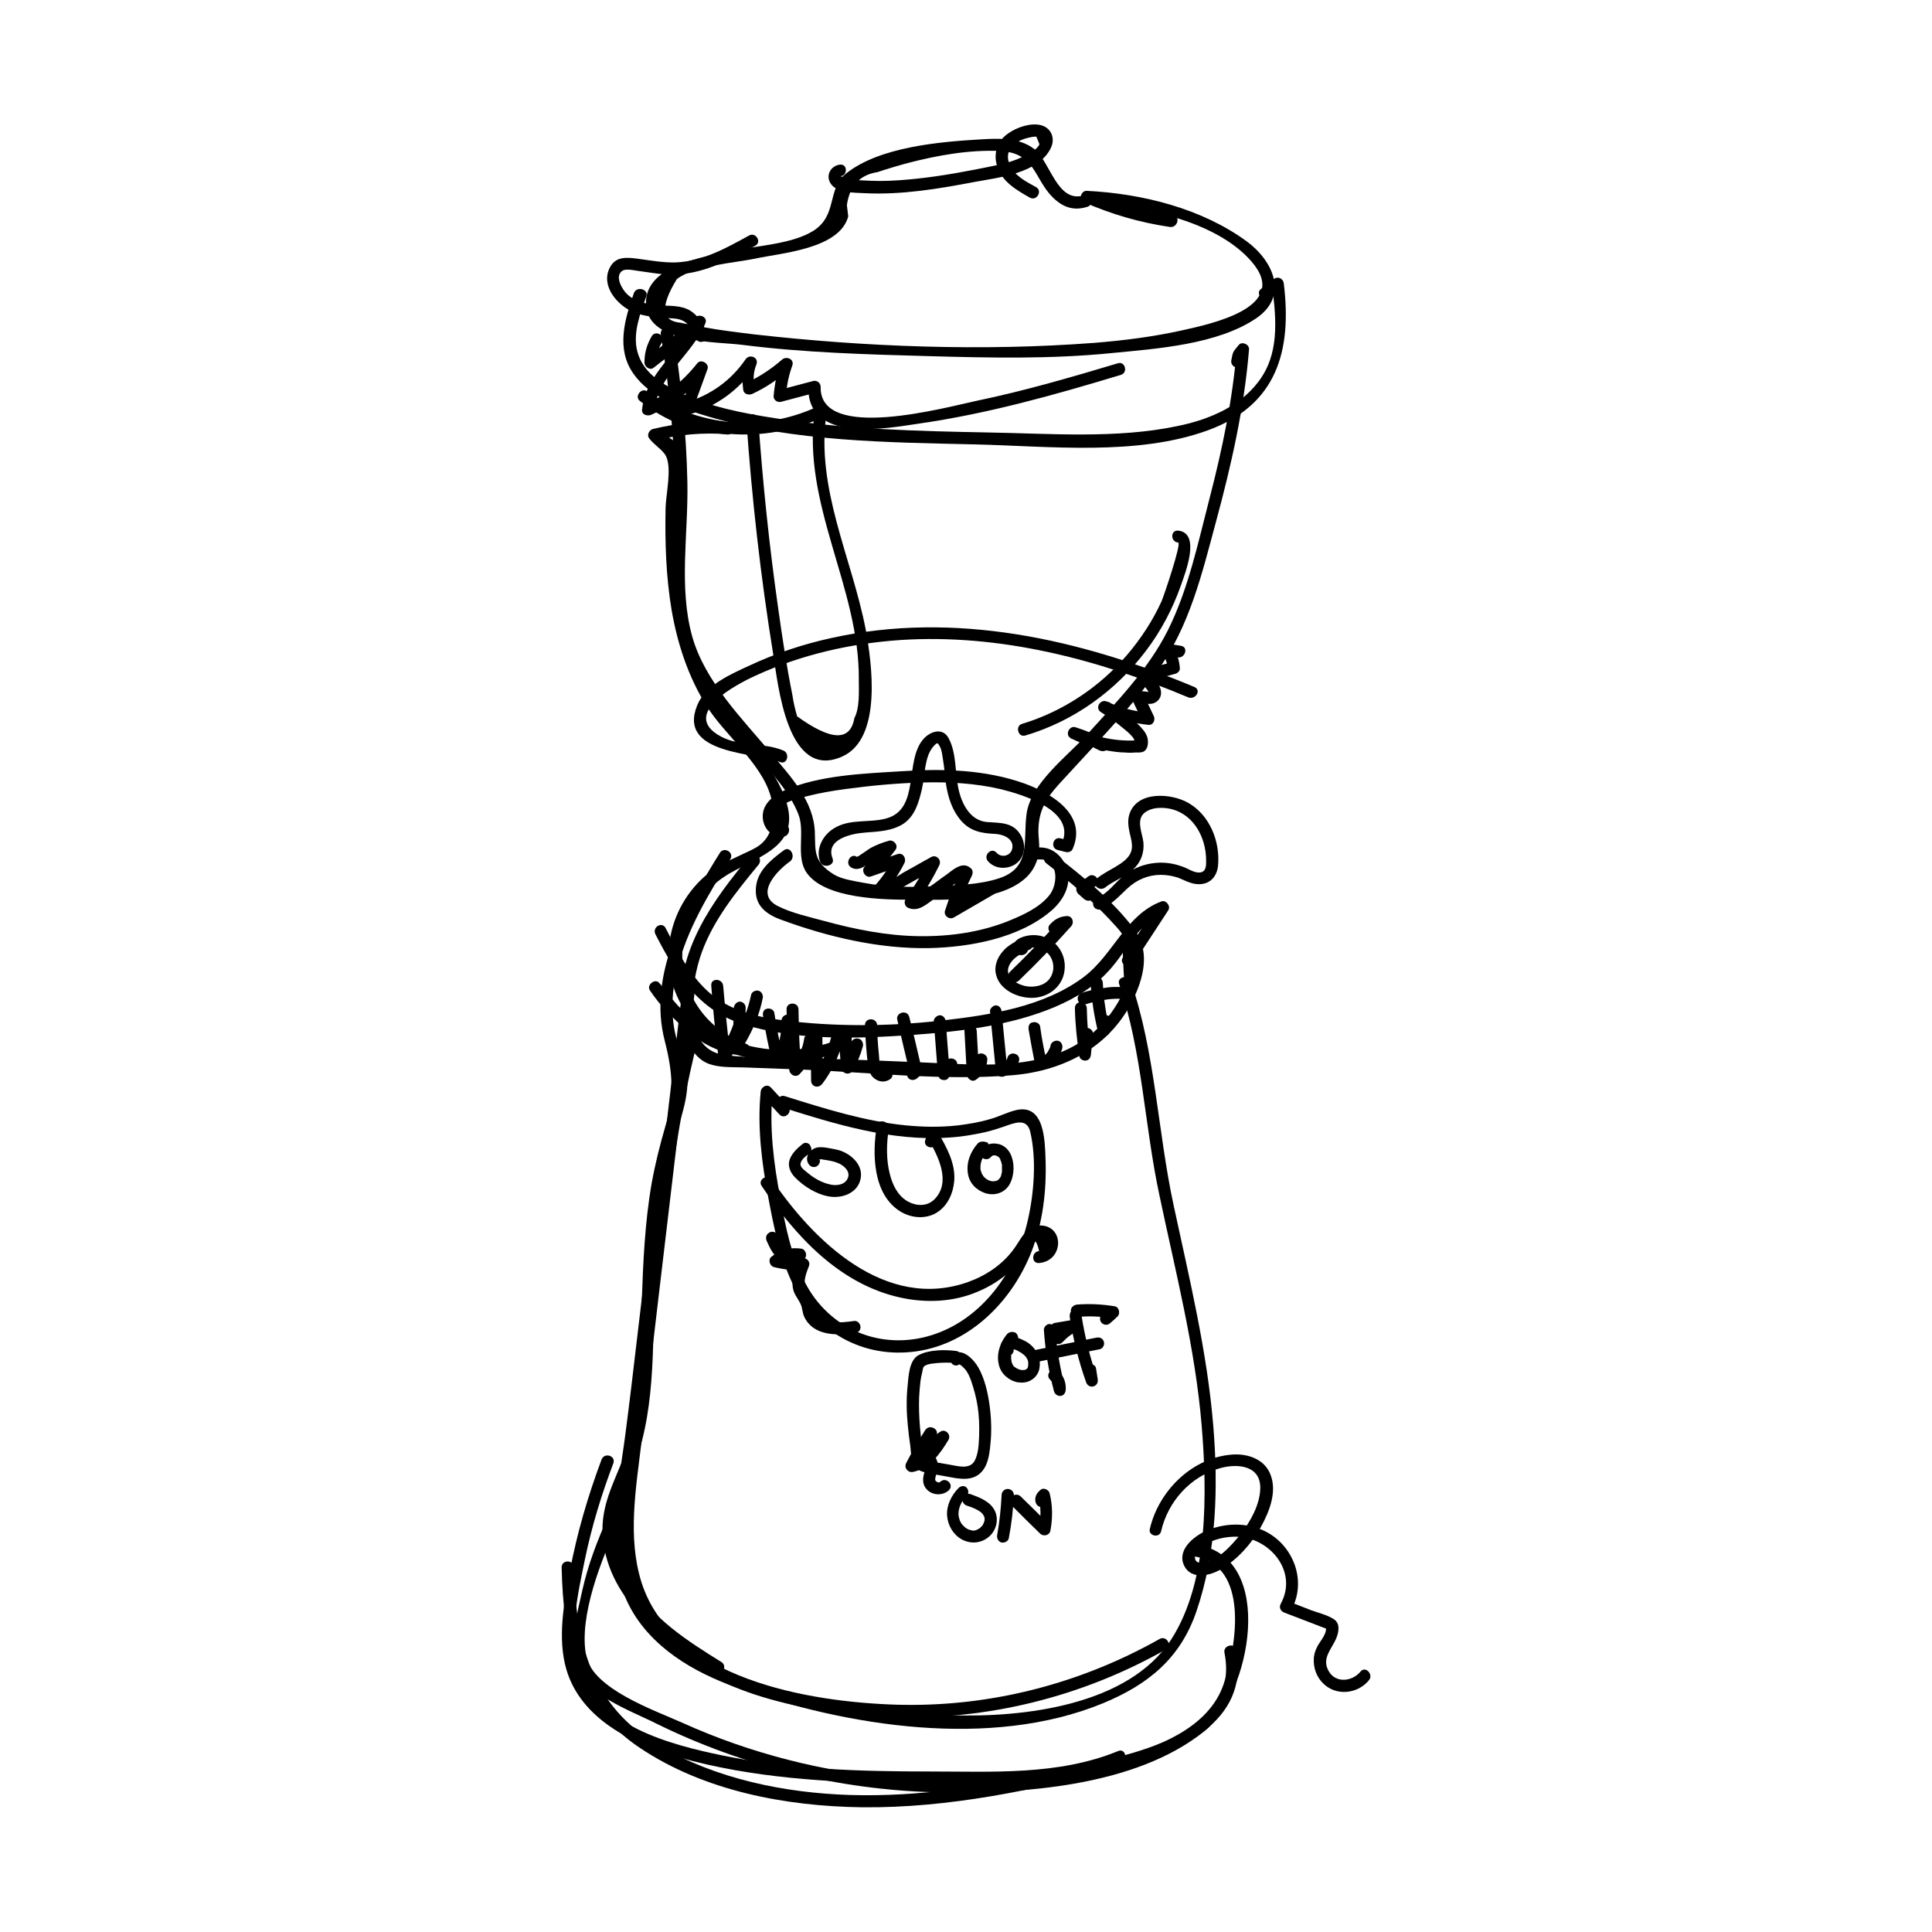<?xml version="1.0" encoding="utf-8"?>
<!-- Generator: Adobe Illustrator 26.2.1, SVG Export Plug-In . SVG Version: 6.00 Build 0)  -->
<svg version="1.1" id="Layer_1" xmlns="http://www.w3.org/2000/svg" xmlns:xlink="http://www.w3.org/1999/xlink" x="0px" y="0px"
	 viewBox="0 0 56.69 56.69" style="enable-background:new 0 0 56.69 56.69;" xml:space="preserve">
<g>
	<g>
		<g>
			<path d="M21.9,12.32c0.16,2.31,0.42,4.61,0.79,6.89c0.14,0.85,0.4,3.71,2.02,2.99c1.19-0.53,0.87-2.76,0.69-3.74
				c-0.41-2.11-1.47-4.13-1.15-6.33c0.02-0.16-0.11-0.27-0.26-0.2c-1.66,0.77-3.51,0.59-5.01-0.45c-0.16-0.11-0.37,0.15-0.21,0.28
				c0.77,0.61,1.6,0.93,2.58,0.99c0.23,0.01,0.23-0.34,0-0.35c-0.76-0.05-1.46,0.01-2.2,0.19c-0.1,0.03-0.17,0.17-0.11,0.26
				c0.14,0.2,0.4,0.34,0.5,0.53c0.18,0.36,0,1.12-0.01,1.52c-0.02,1.01,0.01,2.02,0.18,3.02c0.17,0.97,0.48,1.92,1,2.76
				c0.54,0.88,1.61,1.68,1.9,2.67c0.17,0.57,0.09,1.21-0.41,1.51c-0.17,0.1-0.35,0.17-0.53,0.26c-0.32,0.15-0.62,0.29-0.89,0.51
				c-0.61,0.49-1.02,1.21-1.13,1.98c-0.23,1.52,0.75,2.88,2.15,3.38c0.02-0.12,0.03-0.23,0.05-0.35c-1.12-0.08-1.85-0.96-2.5-1.79
				c-0.12-0.16-0.39,0.05-0.28,0.21c1.22,1.82,3.55,2.58,5.61,1.79c0.21-0.08,0.12-0.42-0.09-0.34c-1.9,0.74-4.07,0.07-5.21-1.63
				c-0.09,0.07-0.19,0.14-0.28,0.21c0.73,0.93,1.51,1.8,2.75,1.89c0.21,0.02,0.22-0.28,0.05-0.35c-2.27-0.8-2.56-3.83-0.46-5.02
				c0.94-0.53,2.07-0.83,1.61-2.15c-0.24-0.71-0.76-1.3-1.22-1.88c-0.67-0.85-1.22-1.68-1.53-2.73c-0.55-1.84-0.44-3.81-0.33-5.7
				c0-0.08-0.06-0.15-0.13-0.17c-0.16-0.11-0.32-0.22-0.48-0.32c-0.04,0.09-0.07,0.17-0.11,0.26c0.71-0.18,1.38-0.23,2.1-0.18
				c0-0.12,0-0.24,0-0.35c-0.88-0.05-1.64-0.34-2.33-0.89c-0.07,0.09-0.14,0.19-0.21,0.28c1.6,1.12,3.6,1.27,5.36,0.45
				c-0.09-0.07-0.17-0.13-0.26-0.2c-0.4,2.77,1.32,5.2,1.29,7.93c0,0.33,0.03,0.81-0.13,1.11c-0.12,0.69-0.68,0.67-1.68-0.05
				c-0.06-0.21-0.11-0.42-0.14-0.63c-0.17-0.85-0.3-1.71-0.42-2.57c-0.26-1.83-0.45-3.66-0.58-5.51
				C22.24,12.1,21.88,12.1,21.9,12.32L21.9,12.32z"/>
		</g>
	</g>
	<g>
		<g>
			<path d="M16.48,45.99c0.05,2.13,0.42,4.05,2.3,5.3c1.88,1.26,4.27,1.71,6.5,1.74c2.57,0.03,5.12-0.52,7.59-1.16
				c1.67-0.43,3.82-1.34,3.4-3.46c-0.04-0.22-0.39-0.13-0.34,0.09c0.51,2.57-3.21,3.07-4.95,3.46c-1.98,0.45-4,0.77-6.03,0.71
				c-1.93-0.06-3.92-0.47-5.6-1.44c-2.02-1.18-2.46-3.04-2.51-5.24C16.83,45.76,16.48,45.76,16.48,45.99L16.48,45.99z"/>
		</g>
	</g>
	<g>
		<g>
			<path d="M21.12,25.03c-1.01,1.63-2.13,3.55-1.61,5.53c0.23,0.9,0.28,1.6,0.01,2.5c-0.16,0.55-0.3,1.11-0.4,1.67
				c-0.2,1.15-0.25,2.33-0.29,3.49c-0.05,1.33,0.02,2.74-0.35,4.03c-0.26,0.9-0.83,1.71-0.8,2.68c0.06,1.97,1.79,3.22,3.31,4.15
				c0.19,0.12,0.37-0.19,0.18-0.31c-1-0.62-2.03-1.28-2.64-2.31c-0.77-1.31-0.38-2.23,0.1-3.51c0.65-1.78,0.5-3.75,0.59-5.61
				c0.06-1.13,0.15-2.27,0.41-3.37c0.19-0.82,0.62-1.63,0.53-2.49c-0.05-0.42-0.28-0.8-0.36-1.21c-0.12-0.61-0.08-1.23,0.07-1.82
				c0.28-1.17,0.93-2.23,1.56-3.24C21.55,25.01,21.24,24.83,21.12,25.03L21.12,25.03z"/>
		</g>
	</g>
	<g>
		<g>
			<path d="M17.65,42.83c-0.4,1.07-0.72,2.16-0.93,3.28c-0.17,0.92-0.37,1.96-0.1,2.88c0.43,1.46,1.96,2.19,3.32,2.58
				c2.12,0.6,4.36,0.73,6.55,0.76c2.11,0.02,4.42,0.21,6.41-0.61c0.21-0.09,0.12-0.43-0.09-0.34c-1.75,0.72-3.69,0.6-5.54,0.6
				c-2.03,0-4.08-0.06-6.07-0.47c-1.55-0.32-3.71-0.88-4.22-2.61c-0.29-0.99-0.02-2.15,0.18-3.13c0.2-0.97,0.49-1.92,0.84-2.84
				C18.07,42.71,17.73,42.61,17.65,42.83L17.65,42.83z"/>
		</g>
	</g>
	<g>
		<g>
			<path d="M20.04,28.89c-0.41,3.48-0.82,6.96-1.23,10.44c-0.19,1.65-0.48,3.32-0.55,4.98c-0.06,1.26,0.1,2.55,0.93,3.55
				c1.57,1.9,4.62,2.42,6.94,2.52c2.83,0.11,5.62-0.59,8.08-1.98c0.2-0.11,0.02-0.42-0.18-0.31c-2.36,1.33-5.02,2.01-7.73,1.93
				c-2.57-0.08-6.58-0.75-7.48-3.6c-0.41-1.31-0.16-2.75,0-4.08c0.17-1.47,0.35-2.95,0.52-4.42c0.36-3.01,0.71-6.02,1.07-9.04
				C20.42,28.67,20.06,28.67,20.04,28.89L20.04,28.89z"/>
		</g>
	</g>
	<g>
		<g>
			<path d="M34.07,44.93c0.2-0.87,0.86-1.61,1.73-1.85c0.5-0.14,1.19-0.09,1.18,0.59c-0.01,0.48-0.29,0.98-0.58,1.35
				c-0.25,0.31-0.72,0.85-1.16,0.84c-0.25-0.01-0.2-0.27-0.07-0.4c0.11-0.12,0.26-0.19,0.42-0.25c0.21-0.08,0.44-0.12,0.67-0.12
				c0.99,0.01,1.84,1.02,1.32,1.97c-0.06,0.11,0,0.22,0.11,0.26c0.44,0.17,0.89,0.34,1.33,0.51c-0.04-0.04-0.08-0.08-0.12-0.12
				c0.06,0.22-0.16,0.43-0.25,0.61c-0.06,0.12-0.1,0.24-0.1,0.37c-0.01,0.25,0.08,0.51,0.26,0.69c0.38,0.4,1.03,0.33,1.36-0.08
				c0.14-0.17-0.11-0.43-0.25-0.25c-0.24,0.29-0.72,0.35-0.93-0.01c-0.22-0.38,0.08-0.64,0.22-0.97c0.08-0.2,0.12-0.45-0.09-0.57
				c-0.19-0.12-0.46-0.18-0.67-0.26c-0.22-0.09-0.44-0.17-0.67-0.26c0.04,0.09,0.07,0.17,0.11,0.26c0.5-0.91,0-2.05-0.96-2.39
				c-0.5-0.18-1.06-0.14-1.54,0.07c-0.37,0.16-0.87,0.57-0.64,1.03c0.21,0.41,0.75,0.29,1.07,0.1c0.49-0.29,0.89-0.74,1.17-1.23
				c0.25-0.45,0.49-1.04,0.29-1.55c-0.17-0.45-0.66-0.62-1.11-0.59c-1.18,0.08-2.17,1.06-2.43,2.18
				C33.68,45.06,34.02,45.15,34.07,44.93L34.07,44.93z"/>
		</g>
	</g>
	<g>
		<g>
			<path d="M17.85,44.49c-0.32,0.7-0.59,1.41-0.76,2.16c-0.14,0.62-0.37,1.52-0.23,2.15c0.2,0.89,1.68,1.41,2.41,1.78
				c2.54,1.25,5.36,1.94,8.19,2.01c2.49,0.06,5.86-0.16,7.89-1.8c1.33-1.07,2.12-5.06-0.21-5.46c-0.22-0.04-0.32,0.3-0.09,0.34
				c1.62,0.27,1.24,2.63,0.85,3.76c-0.44,1.28-1.95,1.84-3.15,2.18c-2.07,0.58-4.26,0.74-6.4,0.57c-2.18-0.18-4.34-0.73-6.33-1.63
				c-0.8-0.36-2.63-0.99-2.82-1.96c-0.23-1.17,0.47-2.89,0.95-3.92C18.26,44.46,17.95,44.28,17.85,44.49L17.85,44.49z"/>
		</g>
	</g>
	<g>
		<g>
			<path d="M31.61,38.64c0.17-0.01,0.35-0.02,0.52-0.01c0.09,0,0.17,0.01,0.25,0.02c0.09,0.01,0.16,0.02,0.24,0.03
				c-0.03-0.1-0.05-0.2-0.08-0.3c-0.07,0.06-0.14,0.12-0.21,0.19c-0.07,0.06-0.07,0.19,0,0.25c0.07,0.07,0.18,0.07,0.25,0
				c0.07-0.06,0.14-0.12,0.21-0.19c0.09-0.08,0.05-0.28-0.08-0.3c-0.37-0.06-0.74-0.08-1.11-0.05c-0.09,0.01-0.18,0.08-0.18,0.18
				C31.43,38.55,31.51,38.64,31.61,38.64L31.61,38.64z"/>
		</g>
	</g>
	<g>
		<g>
			<path d="M31.39,38.65c0.1,0.65,0.26,1.29,0.48,1.91c0.08,0.22,0.38,0.13,0.34-0.09c-0.02-0.11-0.03-0.21-0.05-0.32
				c-0.01-0.09-0.13-0.15-0.22-0.12c-0.1,0.03-0.14,0.12-0.12,0.22c0.02,0.11,0.03,0.21,0.05,0.32c0.11-0.03,0.23-0.06,0.34-0.09
				c-0.22-0.62-0.38-1.26-0.48-1.91c-0.01-0.09-0.13-0.15-0.22-0.12C31.41,38.45,31.38,38.55,31.39,38.65L31.39,38.65z"/>
		</g>
	</g>
	<g>
		<g>
			<path d="M30.49,39.95c0.59-0.12,1.19-0.24,1.78-0.36c0.09-0.02,0.15-0.13,0.12-0.22c-0.03-0.1-0.12-0.14-0.22-0.12
				c-0.59,0.12-1.19,0.24-1.78,0.36c-0.09,0.02-0.15,0.13-0.12,0.22C30.3,39.93,30.39,39.97,30.49,39.95L30.49,39.95z"/>
		</g>
	</g>
	<g>
		<g>
			<path d="M31.05,39.15c0.18-0.03,0.36-0.06,0.53-0.09c-0.05-0.11-0.09-0.22-0.14-0.32c-0.19,0.1-0.37,0.24-0.52,0.4
				c-0.06,0.07-0.07,0.19,0,0.25c0.07,0.06,0.18,0.07,0.25,0c0.07-0.07,0.14-0.14,0.22-0.2c-0.01,0.01-0.02,0.02-0.04,0.03
				c0.08-0.06,0.17-0.12,0.26-0.17c0.08-0.04,0.11-0.14,0.07-0.22c-0.01-0.03-0.04-0.07-0.07-0.08c-0.04-0.02-0.09-0.03-0.14-0.02
				c-0.18,0.03-0.36,0.06-0.53,0.09c-0.04,0.01-0.09,0.05-0.11,0.08c-0.02,0.04-0.03,0.09-0.02,0.14c0.01,0.04,0.04,0.08,0.08,0.11
				C30.95,39.16,31,39.16,31.05,39.15L31.05,39.15z"/>
		</g>
	</g>
	<g>
		<g>
			<path d="M30.63,39.02c0.04,0.61,0.14,1.22,0.3,1.81c0.02,0.08,0.11,0.14,0.19,0.13c0.09-0.01,0.14-0.08,0.15-0.17
				c0.02-0.21-0.06-0.42-0.21-0.56c-0.16-0.16-0.41,0.09-0.25,0.25c0.09,0.09,0.12,0.19,0.1,0.31c0.12-0.02,0.23-0.03,0.35-0.05
				c-0.15-0.56-0.25-1.13-0.29-1.71c-0.01-0.1-0.08-0.18-0.18-0.18C30.72,38.85,30.63,38.93,30.63,39.02L30.63,39.02z"/>
		</g>
	</g>
	<g>
		<g>
			<path d="M29.53,39.17c-0.19,0.24-0.3,0.57-0.22,0.88c0.06,0.26,0.29,0.46,0.55,0.51c0.14,0.02,0.27,0.01,0.39-0.06
				c0.13-0.07,0.23-0.21,0.25-0.35c0.06-0.33-0.12-0.63-0.4-0.79c-0.15-0.08-0.36-0.17-0.53-0.12c-0.23,0.07-0.3,0.38-0.09,0.52
				c0.08,0.05,0.2,0.02,0.24-0.06c0.05-0.09,0.02-0.19-0.06-0.24c0.04,0.02,0.06,0.06,0.04,0.1c0.01-0.04-0.02,0.02,0,0
				c0.01-0.02-0.03,0.03,0,0c-0.01,0-0.04,0.02-0.02,0.02c0.03,0-0.04,0,0.01,0c0.01,0,0.02,0,0.03,0c-0.04,0,0.02,0.01,0.02,0.01
				c0.02,0.01,0.05,0.01,0.07,0.02c0.02,0.01,0.03,0.01,0.04,0.02c-0.03-0.01,0,0,0,0c0.05,0.03,0.1,0.05,0.15,0.09
				c-0.01,0-0.02-0.02,0,0c0.01,0.01,0.02,0.02,0.04,0.03c0.02,0.02,0.03,0.03,0.05,0.05c0.02,0.02-0.02-0.03,0.01,0.01
				c0.01,0.01,0.01,0.02,0.02,0.03c0.01,0.01,0.01,0.03,0.02,0.04c0.02,0.03-0.01-0.03,0.01,0.01c0.01,0.02,0.01,0.05,0.02,0.07
				c0.01,0.03,0,0,0,0c0,0.01,0,0.03,0,0.04c0,0.01,0,0.02,0,0.03c0,0,0,0.05,0,0.02c0-0.03,0,0.02,0,0.02
				c0,0.01-0.01,0.03-0.01,0.04c-0.01,0.04,0.02-0.03,0,0.01c0,0.01-0.01,0.02-0.01,0.02c-0.02,0.04,0.02-0.01,0,0
				c-0.01,0.01-0.01,0.02-0.02,0.02c0,0-0.02,0.02-0.02,0.02c0,0,0.03-0.02,0,0c-0.01,0-0.01,0.01-0.02,0.01
				c-0.01,0-0.01,0.01-0.02,0.01c0.02-0.01,0.03-0.01,0.02-0.01c-0.02,0-0.03,0.01-0.05,0.01c-0.04,0.01,0-0.01,0,0
				c0,0-0.02,0-0.02,0c-0.02,0-0.04,0-0.06,0c-0.04,0,0.03,0.01,0.01,0c-0.01,0-0.03-0.01-0.04-0.01c-0.02,0-0.03-0.01-0.05-0.02
				c-0.02,0,0.04,0.02,0,0c-0.01,0-0.02-0.01-0.03-0.01c-0.02-0.01-0.03-0.02-0.05-0.03c0,0-0.01,0-0.01-0.01
				c-0.02-0.01-0.01-0.01,0.01,0.01c-0.01,0-0.02-0.02-0.03-0.02c-0.01-0.01-0.04-0.03-0.04-0.04c0,0.01,0.02,0.03,0.01,0.01
				c-0.01-0.01-0.01-0.02-0.02-0.03c0-0.01-0.01-0.01-0.01-0.02c0,0-0.02-0.04-0.01-0.02c0.01,0.02-0.01-0.03-0.01-0.02
				c0-0.02-0.01-0.03-0.01-0.05c0-0.02-0.01-0.03-0.01-0.05c0.01,0.03,0,0,0-0.02c0-0.03,0-0.06,0-0.09c0-0.01,0-0.03,0-0.04
				c0,0.04,0-0.01,0-0.02c0.01-0.03,0.01-0.06,0.02-0.09c0-0.01,0.01-0.02,0.01-0.03c0-0.01,0.02-0.05,0.01-0.04
				c-0.01,0.02,0.01-0.03,0.01-0.02c0.01-0.01,0.01-0.03,0.02-0.04c0.03-0.06,0.07-0.11,0.11-0.16c0.06-0.07,0.01-0.2-0.06-0.24
				C29.68,39.06,29.59,39.09,29.53,39.17L29.53,39.17z"/>
		</g>
	</g>
	<g>
		<g>
			<path d="M29.68,44.17c0.28,0.28,0.56,0.56,0.84,0.83c0.09,0.09,0.27,0.06,0.3-0.08c0.07-0.36,0.07-0.74-0.02-1.1
				c-0.02-0.1-0.17-0.18-0.26-0.11c-0.1,0.08-0.18,0.19-0.16,0.33c0.01,0.09,0.07,0.18,0.18,0.18c0.09,0,0.19-0.08,0.18-0.18
				c0-0.01-0.01-0.04,0-0.02c0,0.02,0-0.01,0.01-0.02c0,0.01-0.01,0.02,0,0c-0.02,0.04,0.02-0.01-0.02,0.01
				c-0.09-0.04-0.17-0.07-0.26-0.11c0.01,0.04,0.02,0.08,0.03,0.12c0,0.02,0.01,0.04,0.01,0.07c0.01,0.04,0-0.01,0,0.03
				c0.01,0.08,0.02,0.16,0.02,0.24c0,0.08,0,0.16-0.01,0.24c0,0.02,0,0.04-0.01,0.06c0,0-0.01,0.06,0,0.03
				c-0.01,0.04-0.01,0.09-0.02,0.13c0.1-0.03,0.2-0.05,0.3-0.08c-0.28-0.28-0.56-0.56-0.84-0.83c-0.07-0.07-0.19-0.07-0.25,0
				C29.62,43.99,29.61,44.1,29.68,44.17L29.68,44.17z"/>
		</g>
	</g>
	<g>
		<g>
			<path d="M29.39,43.87c-0.02,0.39-0.06,0.79-0.13,1.17c-0.02,0.09,0.03,0.19,0.12,0.22c0.09,0.02,0.2-0.03,0.22-0.12
				c0.08-0.42,0.13-0.84,0.15-1.27c0-0.1-0.08-0.18-0.18-0.18C29.47,43.69,29.39,43.77,29.39,43.87L29.39,43.87z"/>
		</g>
	</g>
	<g>
		<g>
			<path d="M28.13,43.66c-0.21,0.21-0.36,0.51-0.34,0.81c0.02,0.29,0.18,0.56,0.43,0.7c0.26,0.14,0.57,0.12,0.8-0.08
				c0.21-0.18,0.29-0.49,0.18-0.74c-0.13-0.29-0.45-0.41-0.73-0.51c-0.09-0.03-0.19,0.03-0.22,0.12c-0.03,0.1,0.03,0.19,0.12,0.22
				c0.1,0.03,0.18,0.06,0.26,0.1c0.04,0.02,0.09,0.05,0.12,0.07c0.02,0.01,0,0,0,0c0.01,0.01,0.02,0.01,0.03,0.02
				c0.02,0.02,0.04,0.04,0.06,0.06c-0.02-0.02,0.02,0.03,0.02,0.04c0.01,0.01,0.01,0.02,0.02,0.03c0-0.01-0.01-0.02,0,0.01
				c0,0.01,0,0.02,0.01,0.02c0,0,0.01,0.04,0,0.02c0-0.02,0,0.01,0,0.02c0,0.01,0,0.03,0,0.04c0,0.03,0,0.01,0,0
				c0,0.01,0,0.02-0.01,0.03c0,0.01-0.02,0.07-0.01,0.04c-0.01,0.02-0.02,0.04-0.03,0.06c-0.01,0.01-0.01,0.02-0.02,0.03
				c-0.02,0.03,0,0-0.01,0.01c-0.02,0.02-0.03,0.03-0.05,0.05c0,0-0.03,0.03-0.01,0.01c0.02-0.01-0.01,0.01-0.02,0.01
				c-0.02,0.01-0.03,0.02-0.05,0.03c-0.03,0.02-0.01,0.01,0,0c-0.02,0.01-0.03,0.01-0.05,0.02c-0.01,0-0.02,0.01-0.03,0.01
				c0.01,0,0.03,0,0,0c-0.02,0-0.05,0-0.07,0c0,0-0.03,0-0.01,0c0.02,0-0.02,0-0.02-0.01c-0.03-0.01-0.05-0.01-0.08-0.02
				c0.02,0.01-0.03-0.02-0.04-0.02c-0.02-0.01-0.04-0.03-0.06-0.04c0.02,0.01-0.01-0.01-0.01-0.01c-0.01-0.01-0.02-0.02-0.03-0.03
				c-0.02-0.01-0.04-0.05-0.05-0.05c-0.02-0.02-0.05-0.08-0.07-0.12c-0.01-0.03,0.01,0.02,0-0.01c0-0.01-0.01-0.02-0.01-0.03
				c0-0.01-0.01-0.02-0.01-0.04c0,0-0.01-0.05-0.01-0.03c-0.03-0.22,0.07-0.44,0.23-0.6c0.07-0.07,0.07-0.18,0-0.25
				C28.31,43.59,28.2,43.59,28.13,43.66L28.13,43.66z"/>
		</g>
	</g>
	<g>
		<g>
			<path d="M27.15,41.96c-0.2,0.32-0.39,0.64-0.56,0.97c-0.07,0.14,0.05,0.29,0.2,0.26c0.49-0.1,0.8-0.54,1.04-0.94
				c0.09-0.15-0.09-0.34-0.24-0.24c-0.28,0.18-0.48,0.44-0.59,0.75c-0.04,0.12,0.06,0.22,0.17,0.22c-0.01,0-0.02,0-0.02-0.01
				c-0.02,0,0,0,0,0c0-0.02,0.01,0.02,0,0.01c0-0.01,0.01,0.02,0.01,0.02c0,0,0,0.03,0,0.06c0-0.02,0,0.01,0,0.02
				c-0.01,0.02-0.01,0.05-0.02,0.07c-0.05,0.16-0.09,0.33,0,0.48c0.14,0.24,0.49,0.29,0.7,0.1c0.17-0.16-0.08-0.41-0.25-0.25
				c-0.01,0.01-0.02,0.01-0.01,0.01c-0.01,0-0.02,0.01-0.03,0.01c0.02,0,0.02,0,0,0c-0.02,0-0.02,0-0.01,0c-0.01,0-0.02,0-0.03-0.01
				c-0.02-0.01-0.02-0.01-0.01,0c-0.01-0.01-0.02-0.01-0.03-0.02c0.03,0.02-0.03-0.04-0.01-0.01c-0.01-0.01-0.01-0.02-0.02-0.03
				c0.01,0.02,0.01,0.01,0-0.01c0-0.06,0.02-0.12,0.04-0.18c0.04-0.13,0.06-0.26,0.01-0.39c-0.05-0.14-0.16-0.23-0.31-0.24
				c0.06,0.07,0.11,0.15,0.17,0.22c0.08-0.22,0.23-0.41,0.43-0.54c-0.08-0.08-0.16-0.16-0.24-0.24c-0.2,0.32-0.44,0.7-0.83,0.78
				c0.07,0.09,0.13,0.17,0.2,0.26c0.17-0.33,0.35-0.66,0.56-0.97C27.58,41.95,27.28,41.77,27.15,41.96L27.15,41.96z"/>
		</g>
	</g>
	<g>
		<g>
			<path d="M28.05,39.64c-0.34-0.04-0.78-0.04-1.09,0.12c-0.29,0.15-0.3,0.63-0.33,0.92c-0.04,0.39-0.03,0.78,0.01,1.17
				c0.02,0.19,0.04,0.38,0.07,0.57c0.02,0.17,0.02,0.38,0.09,0.54c0.06,0.14,0.18,0.2,0.33,0.24c0.2,0.05,0.41,0.08,0.62,0.12
				c0.33,0.06,0.72,0.16,1-0.08c0.24-0.21,0.28-0.55,0.31-0.85c0.04-0.37,0.03-0.75-0.02-1.13c-0.05-0.38-0.14-0.79-0.33-1.13
				c-0.13-0.23-0.46-0.59-0.75-0.4c-0.19,0.13-0.01,0.43,0.18,0.31c0.04-0.02,0.17,0.13,0.19,0.15c0.07,0.09,0.12,0.2,0.16,0.31
				c0.09,0.26,0.16,0.52,0.2,0.79c0.04,0.28,0.05,0.56,0.04,0.85c-0.01,0.24-0.02,0.53-0.14,0.74c-0.15,0.24-0.48,0.14-0.71,0.1
				c-0.13-0.02-0.27-0.05-0.4-0.07c-0.07-0.01-0.14-0.03-0.22-0.04c-0.09-0.02-0.13-0.03-0.15-0.12c-0.1-0.57-0.16-1.17-0.14-1.75
				c0.01-0.16,0.02-0.32,0.04-0.48c0.01-0.08,0.03-0.17,0.05-0.25c0.01-0.05,0.02-0.14,0.05-0.17c0.08-0.09,0.35-0.1,0.46-0.11
				c0.16-0.01,0.33-0.01,0.49,0.01C28.27,40.02,28.27,39.66,28.05,39.64L28.05,39.64z"/>
		</g>
	</g>
	<g>
		<g>
			<path d="M20.22,30.1c-1.05,3.91-1.35,8.05-1.88,12.06c-0.21,1.6-0.66,3.43,0.12,4.95c0.63,1.22,1.89,1.96,3.14,2.4
				c3.26,1.15,7.47,1.82,10.76,0.47c1.33-0.55,2.28-1.32,2.75-2.71c0.59-1.73,0.64-3.64,0.49-5.44c-0.18-2.18-0.7-4.31-1.16-6.45
				c-0.47-2.17-0.54-4.5-1.26-6.59c-0.07-0.21-0.42-0.12-0.34,0.09c0.68,1.97,0.74,4.15,1.18,6.19c0.47,2.24,1.05,4.47,1.24,6.76
				c0.16,1.94,0.21,4.56-0.89,6.27c-1.26,1.95-4.35,2.3-6.45,2.23c-2.23-0.08-4.86-0.49-6.9-1.43c-0.82-0.38-1.6-0.93-2.09-1.7
				c-0.65-1.03-0.57-2.25-0.44-3.41c0.26-2.23,0.58-4.46,0.87-6.69c0.3-2.32,0.59-4.65,1.2-6.91C20.62,29.97,20.27,29.88,20.22,30.1
				L20.22,30.1z"/>
		</g>
	</g>
	<g>
		<g>
			<path d="M22.5,36.42c0.1,0.22,0.21,0.46,0.44,0.58c0.22,0.11,0.47,0.1,0.66-0.06c0.1-0.08,0.05-0.27-0.08-0.3
				c-0.33-0.05-0.63,0.03-0.89,0.24c-0.1,0.09-0.04,0.27,0.08,0.3c0.28,0.07,0.57,0.1,0.85,0.09c-0.06-0.07-0.11-0.15-0.17-0.22
				c-0.1,0.26-0.19,0.56-0.1,0.84c0.05,0.14,0.14,0.24,0.2,0.37c0.06,0.12,0.05,0.26,0.11,0.38c0.26,0.56,0.95,0.55,1.47,0.48
				c0.1-0.01,0.18-0.07,0.18-0.18c0-0.09-0.08-0.19-0.18-0.18c-0.37,0.05-1.02,0.14-1.17-0.33c-0.03-0.11-0.04-0.21-0.08-0.32
				c-0.05-0.1-0.12-0.18-0.17-0.28c-0.1-0.22,0.01-0.48,0.09-0.69c0.04-0.11-0.06-0.23-0.17-0.22c-0.26,0.01-0.51-0.02-0.76-0.08
				c0.03,0.1,0.05,0.2,0.08,0.3c0.15-0.12,0.35-0.18,0.54-0.15c-0.03-0.1-0.05-0.2-0.08-0.3c-0.09,0.08-0.24,0.01-0.31-0.06
				c-0.11-0.1-0.17-0.26-0.23-0.4c-0.04-0.09-0.17-0.11-0.24-0.06C22.47,36.23,22.46,36.33,22.5,36.42L22.5,36.42z"/>
		</g>
	</g>
	<g>
		<g>
			<path d="M22.35,34.8c0.98,1.46,2.27,2.87,4.05,3.27c0.76,0.17,1.57,0.14,2.29-0.17c0.34-0.14,0.66-0.34,0.94-0.59
				c0.14-0.13,0.27-0.27,0.39-0.42c0.05-0.07,0.1-0.15,0.15-0.22c0.02-0.03,0.04-0.06,0.06-0.1c0.1-0.24,0.19-0.19,0.26,0.14
				c-0.23,0.02-0.23,0.37,0,0.35c0.74-0.06,0.75-1.14-0.01-1.1c-0.39,0.02-0.54,0.44-0.74,0.7c-0.33,0.45-0.81,0.77-1.34,0.96
				c-2.41,0.85-4.52-1.19-5.75-3.01C22.53,34.43,22.22,34.61,22.35,34.8L22.35,34.8z"/>
		</g>
	</g>
	<g>
		<g>
			<path d="M28.69,33.55c-0.21,0.24-0.34,0.55-0.29,0.88c0.04,0.28,0.24,0.49,0.51,0.58c0.28,0.09,0.58-0.01,0.72-0.27
				c0.14-0.26,0.15-0.63,0.01-0.9c-0.08-0.15-0.22-0.26-0.39-0.28c-0.18-0.03-0.36,0.03-0.46,0.19c-0.05,0.08-0.02,0.2,0.06,0.24
				c0.09,0.05,0.19,0.02,0.24-0.06c-0.02,0.04,0,0,0.01,0c0.01-0.01,0.02-0.01-0.01,0c0.01,0,0.02-0.01,0.03-0.02
				c0.02-0.01-0.04,0.01,0,0c0.01,0,0.02,0,0.03-0.01c0.04-0.01-0.02-0.01,0,0c0.01,0,0.02,0,0.03,0c0.04,0-0.03-0.01,0.01,0
				c0.01,0,0.08,0.02,0.04,0.01c0.02,0.01,0.04,0.02,0.06,0.03c-0.01,0-0.03-0.02,0,0c0.01,0.01,0.02,0.02,0.03,0.03
				c0.02,0.02-0.02-0.03,0.01,0.01c0.01,0.01,0.02,0.03,0.02,0.04c0.01,0.01,0.01,0.02,0.01,0.03c-0.02-0.03,0,0.01,0.01,0.02
				c0.01,0.02,0.01,0.05,0.02,0.07c0,0.01,0.01,0.03,0.01,0.04c-0.01-0.03,0,0,0,0c0,0.03,0,0.07,0,0.1c0,0.02,0,0.05,0,0.07
				c0,0.01,0,0.03,0,0.04c0-0.03,0,0,0,0c-0.01,0.03-0.01,0.05-0.02,0.08c0,0.01-0.01,0.03-0.01,0.04c0,0.01-0.01,0.02-0.01,0.02
				c0.01-0.02,0.01-0.02,0,0c-0.01,0.02-0.02,0.04-0.04,0.06c-0.02,0.02,0.03-0.03-0.01,0.01c-0.01,0.01-0.02,0.02-0.02,0.02
				c-0.03,0.03,0.02-0.01,0,0c-0.01,0-0.02,0.01-0.03,0.02c-0.01,0-0.01,0.01-0.02,0.01c-0.03,0.02,0.03-0.01-0.01,0
				c-0.02,0-0.04,0.01-0.05,0.01c-0.04,0.01,0.04,0,0,0c-0.01,0-0.02,0-0.03,0c-0.02,0-0.04,0-0.06,0c0.05,0-0.01,0-0.03-0.01
				c-0.02-0.01-0.04-0.01-0.06-0.02c0.04,0.02-0.02-0.01-0.03-0.02c-0.02-0.01-0.04-0.02-0.06-0.04c0,0,0.03,0.02,0,0
				c-0.01-0.01-0.02-0.02-0.03-0.03c-0.02-0.02-0.03-0.03-0.04-0.05c0.03,0.03-0.01-0.02-0.02-0.03c0-0.01-0.01-0.02-0.01-0.02
				c-0.02-0.04,0.01,0.02,0,0c-0.01-0.03-0.02-0.06-0.03-0.09c0,0-0.01-0.05-0.01-0.02c0,0.02,0-0.04,0-0.04c0-0.03,0-0.05,0-0.08
				c0,0,0.01-0.05,0-0.03c0,0.02,0.01-0.04,0.01-0.04c0.01-0.03,0.01-0.05,0.02-0.08c0.01-0.02,0.01-0.03,0.02-0.05
				c0.01-0.03-0.01,0.02,0.01-0.02c0.01-0.03,0.03-0.05,0.04-0.08c0.02-0.03,0.04-0.06,0.06-0.09c0.02-0.03,0.01-0.01,0,0
				c0.01-0.02,0.03-0.03,0.04-0.05c0.06-0.07,0.07-0.18,0-0.25C28.87,33.49,28.76,33.48,28.69,33.55L28.69,33.55z"/>
		</g>
	</g>
	<g>
		<g>
			<path d="M23.56,33.56c-0.15,0.12-0.3,0.25-0.38,0.44c-0.08,0.2,0,0.39,0.14,0.54c0.26,0.27,0.64,0.51,1.02,0.57
				c0.37,0.06,0.82-0.1,0.91-0.51c0.09-0.4-0.25-0.72-0.6-0.84c-0.1-0.03-0.21-0.05-0.32-0.07c-0.11-0.02-0.23-0.04-0.35-0.02
				c-0.21,0.04-0.39,0.29-0.25,0.49c0.05,0.08,0.16,0.11,0.24,0.06c0.08-0.05,0.12-0.16,0.06-0.24c0.01,0.01-0.01,0.04-0.01,0.05
				c-0.02-0.03,0.02-0.01,0.01-0.01c0.05-0.01,0.1,0,0.15,0.01c0.13,0.02,0.27,0.04,0.39,0.09c0.17,0.06,0.39,0.24,0.31,0.44
				c-0.07,0.2-0.32,0.24-0.5,0.2c-0.26-0.05-0.5-0.19-0.7-0.36c-0.07-0.06-0.21-0.15-0.19-0.26c0.02-0.11,0.14-0.21,0.23-0.27
				c0.08-0.06,0.12-0.15,0.06-0.24C23.76,33.55,23.64,33.5,23.56,33.56L23.56,33.56z"/>
		</g>
	</g>
	<g>
		<g>
			<path d="M25.73,33.03c-0.14,0.82-0.12,1.99,0.66,2.5c0.32,0.21,0.76,0.26,1.1,0.05c0.32-0.2,0.48-0.57,0.51-0.93
				c0.04-0.51-0.22-0.98-0.47-1.41c-0.08-0.14-0.28-0.1-0.32,0.04c-0.02,0.06-0.04,0.11-0.06,0.17c-0.07,0.22,0.27,0.31,0.34,0.09
				c0.02-0.06,0.04-0.11,0.06-0.17c-0.11,0.01-0.22,0.03-0.32,0.04c0.29,0.5,0.7,1.28,0.18,1.79c-0.22,0.21-0.53,0.19-0.78,0.05
				c-0.29-0.17-0.44-0.48-0.52-0.8c-0.11-0.43-0.1-0.89-0.03-1.33C26.11,32.9,25.77,32.81,25.73,33.03L25.73,33.03z"/>
		</g>
	</g>
	<g>
		<g>
			<path d="M22.94,32.49c1.58,0.5,3.21,1,4.88,0.89c0.37-0.02,0.73-0.08,1.09-0.16c0.18-0.04,0.36-0.1,0.54-0.16
				c0.29-0.1,0.68-0.28,0.78,0.15c0.19,0.81,0.11,1.8-0.07,2.59c-0.33,1.47-1.31,2.89-2.8,3.37c-1.5,0.48-3.04-0.16-3.75-1.56
				c-0.39-0.76-0.56-1.61-0.71-2.44c-0.2-1.04-0.33-2.08-0.23-3.14c-0.1,0.04-0.2,0.08-0.3,0.13c0.17,0.18,0.33,0.36,0.5,0.54
				c0.16,0.17,0.41-0.08,0.25-0.25c-0.17-0.18-0.33-0.36-0.5-0.54c-0.11-0.12-0.29-0.02-0.3,0.13c-0.1,1.03,0.03,2.06,0.22,3.08
				c0.16,0.85,0.33,1.72,0.7,2.51c0.66,1.44,2.08,2.25,3.66,2.02c1.58-0.23,2.81-1.49,3.37-2.93c0.33-0.85,0.44-1.78,0.41-2.68
				c-0.02-0.54-0.02-1.65-0.85-1.47c-0.27,0.06-0.52,0.2-0.79,0.27c-0.3,0.09-0.61,0.14-0.92,0.18c-0.52,0.06-1.04,0.05-1.55,0
				c-1.2-0.12-2.37-0.49-3.52-0.85C22.81,32.08,22.72,32.42,22.94,32.49L22.94,32.49z"/>
		</g>
	</g>
	<g>
		<g>
			<path d="M19.23,27.41c0.59,1.15,1.24,2.21,2.53,2.63c1.55,0.5,3.38,0.44,4.98,0.33c1.42-0.1,2.91-0.27,4.23-0.83
				c0.58-0.25,1.13-0.58,1.56-1.05c0.54-0.58,0.86-1.42,1.64-1.7c-0.07-0.09-0.13-0.17-0.2-0.26c-0.34,0.52-0.68,1.04-1.02,1.56
				c-0.13,0.19,0.18,0.37,0.31,0.18c0.34-0.52,0.68-1.04,1.02-1.56c0.08-0.12-0.06-0.31-0.2-0.26c-1.05,0.39-1.41,1.56-2.27,2.21
				c-1.18,0.89-2.79,1.13-4.22,1.29c-1.52,0.17-3.09,0.18-4.61-0.01c-0.81-0.1-1.62-0.3-2.23-0.87c-0.54-0.5-0.88-1.18-1.21-1.82
				C19.44,27.02,19.13,27.2,19.23,27.41L19.23,27.41z"/>
		</g>
	</g>
	<g>
		<g>
			<path d="M32.94,27.83c0.01,0.22,0.02,0.45,0.03,0.67c0.01,0.12,0.01,0.23,0.02,0.35c0,0.03,0,0.08,0,0.1c0,0-0.02,0.02,0,0.01
				c0.01-0.01,0,0,0,0c-0.01-0.01-0.08,0-0.1,0c-0.06,0-0.11,0-0.17,0c-0.11,0-0.21,0.01-0.32,0.03c-0.22,0.03-0.44,0.07-0.65,0.14
				c-0.09,0.03-0.15,0.12-0.12,0.22c0.02,0.09,0.13,0.15,0.22,0.12c0.22-0.07,0.45-0.12,0.68-0.15c0.12-0.01,0.24-0.02,0.36-0.01
				c0.12,0,0.23,0,0.33-0.08c0.19-0.15,0.13-0.43,0.12-0.64c-0.01-0.25-0.03-0.51-0.04-0.76c0-0.1-0.08-0.18-0.18-0.18
				C33.03,27.66,32.94,27.74,32.94,27.83L32.94,27.83z"/>
		</g>
	</g>
	<g>
		<g>
			<path d="M32,28.83c0.03,0.49,0.1,0.97,0.22,1.45c0.04,0.17,0.3,0.17,0.34,0c0.02-0.09,0.05-0.18,0.07-0.27
				c0.05-0.22-0.29-0.32-0.34-0.09c-0.02,0.09-0.05,0.18-0.07,0.27c0.11,0,0.23,0,0.34,0c-0.11-0.44-0.18-0.9-0.2-1.35
				c-0.01-0.1-0.08-0.18-0.18-0.18C32.09,28.65,32,28.73,32,28.83L32,28.83z"/>
		</g>
	</g>
	<g>
		<g>
			<path d="M31.54,29.58c0.01,0.47,0.06,0.94,0.13,1.41c0.01,0.09,0.12,0.14,0.19,0.13c0.09-0.01,0.14-0.08,0.15-0.17
				c0.02-0.2,0.04-0.4,0.06-0.61c0.01-0.1-0.09-0.18-0.18-0.18c-0.1,0-0.17,0.08-0.18,0.18c-0.02,0.2-0.04,0.4-0.06,0.61
				c0.12-0.02,0.23-0.03,0.35-0.05c-0.07-0.43-0.1-0.87-0.11-1.31c0-0.1-0.08-0.18-0.18-0.18C31.62,29.4,31.54,29.48,31.54,29.58
				L31.54,29.58z"/>
		</g>
	</g>
	<g>
		<g>
			<path d="M30.18,30.2c0.06,0.36,0.13,0.72,0.2,1.08c0.01,0.05,0.05,0.09,0.1,0.11c0.06,0.02,0.1,0.01,0.16-0.01
				c0.26-0.11,0.46-0.35,0.53-0.62c0.02-0.09-0.03-0.2-0.12-0.22c-0.09-0.02-0.19,0.03-0.22,0.12c-0.01,0.03-0.01,0.05-0.02,0.08
				c-0.02,0.05,0.02-0.03-0.01,0.02c-0.01,0.01-0.01,0.02-0.02,0.04c-0.01,0.02-0.03,0.05-0.04,0.07c-0.01,0.01-0.01,0.02-0.02,0.03
				c0.02-0.03-0.01,0.01-0.01,0.01c-0.02,0.02-0.04,0.04-0.06,0.06c-0.01,0.01-0.02,0.02-0.03,0.03c-0.01,0.01,0.02-0.01-0.01,0.01
				c-0.05,0.03-0.1,0.06-0.15,0.08c0.09,0.04,0.17,0.07,0.26,0.11c-0.08-0.36-0.15-0.72-0.2-1.08c-0.01-0.09-0.13-0.15-0.22-0.12
				C30.21,30.01,30.17,30.1,30.18,30.2L30.18,30.2z"/>
		</g>
	</g>
	<g>
		<g>
			<path d="M29.05,29.68c0.06,0.58,0.11,1.16,0.17,1.74c0.01,0.11,0.1,0.2,0.22,0.17c0.23-0.06,0.4-0.24,0.46-0.46
				c0.06-0.22-0.28-0.31-0.34-0.09c-0.03,0.11-0.11,0.18-0.22,0.21c0.07,0.06,0.15,0.11,0.22,0.17c-0.06-0.58-0.11-1.16-0.17-1.74
				c-0.01-0.1-0.07-0.18-0.18-0.18C29.14,29.51,29.04,29.59,29.05,29.68L29.05,29.68z"/>
		</g>
	</g>
	<g>
		<g>
			<path d="M28.3,30.25c0.02,0.43,0.05,0.85,0.07,1.28c0.01,0.12,0.15,0.24,0.27,0.15c0.2-0.14,0.32-0.35,0.33-0.59
				c0.01-0.1-0.09-0.18-0.18-0.18c-0.1,0-0.17,0.08-0.18,0.18c0,0.05-0.02,0.11-0.05,0.16c-0.02,0.03-0.03,0.05-0.04,0.07
				c-0.03,0.03-0.05,0.05-0.06,0.06c0.09,0.05,0.18,0.1,0.27,0.15c-0.02-0.43-0.05-0.85-0.07-1.28c-0.01-0.1-0.08-0.18-0.18-0.18
				C28.38,30.07,28.29,30.15,28.3,30.25L28.3,30.25z"/>
		</g>
	</g>
	<g>
		<g>
			<path d="M27.4,29.97c0.04,0.52,0.08,1.04,0.12,1.55c0.01,0.07,0.04,0.13,0.11,0.16c0.06,0.02,0.15,0.02,0.19-0.04
				c0.07-0.09,0.15-0.19,0.22-0.28c0.06-0.08,0.07-0.18,0-0.25c-0.06-0.06-0.19-0.08-0.25,0c-0.07,0.09-0.15,0.19-0.22,0.28
				c0.1,0.04,0.2,0.08,0.3,0.13c-0.04-0.52-0.08-1.04-0.12-1.55c-0.01-0.1-0.08-0.18-0.18-0.18C27.49,29.8,27.39,29.88,27.4,29.97
				L27.4,29.97z"/>
		</g>
	</g>
	<g>
		<g>
			<path d="M26.33,29.93c0.12,0.52,0.24,1.04,0.37,1.55c0.02-0.06,0.03-0.11,0.05-0.17c-0.03,0.03-0.06,0.05-0.09,0.08
				c-0.07,0.06-0.06,0.19,0,0.25c0.07,0.07,0.18,0.06,0.25,0c0.03-0.03,0.06-0.05,0.09-0.08c0.05-0.04,0.06-0.11,0.05-0.17
				c-0.12-0.52-0.24-1.04-0.37-1.55C26.62,29.61,26.27,29.71,26.33,29.93L26.33,29.93z"/>
		</g>
	</g>
	<g>
		<g>
			<path d="M25.38,30.08c0.01,0.37,0.04,0.74,0.08,1.11c0.02,0.16,0.05,0.34,0.19,0.45c0.15,0.12,0.34,0.13,0.49,0.01
				c0.07-0.06,0.06-0.19,0-0.25c-0.07-0.07-0.18-0.06-0.25,0c0.02-0.02,0.03,0,0.01-0.01c0.02,0,0.01,0-0.01,0
				c0.01,0.01,0.01,0-0.01-0.01c0.01,0-0.01-0.01-0.02-0.02c-0.01-0.02-0.01-0.02-0.02-0.04c-0.04-0.11-0.04-0.25-0.05-0.37
				c-0.03-0.29-0.05-0.57-0.05-0.86C25.73,29.85,25.38,29.85,25.38,30.08L25.38,30.08z"/>
		</g>
	</g>
	<g>
		<g>
			<path d="M24.63,30.45c0,0.31,0.02,0.61,0.06,0.92c0.01,0.07,0.09,0.12,0.15,0.13c0.07,0.01,0.14-0.02,0.18-0.08
				c0.13-0.22,0.23-0.47,0.3-0.72c0.02-0.09-0.03-0.2-0.12-0.22C25.1,30.45,25,30.5,24.97,30.6c-0.03,0.12-0.07,0.23-0.11,0.34
				c-0.01,0.04,0.01-0.02-0.01,0.02c-0.01,0.01-0.01,0.02-0.02,0.04c-0.01,0.03-0.02,0.05-0.04,0.08c-0.03,0.06-0.06,0.11-0.09,0.17
				c0.11,0.01,0.22,0.03,0.32,0.04c0-0.01-0.01-0.05,0-0.02c0-0.02-0.01-0.04-0.01-0.06c0-0.03-0.01-0.07-0.01-0.1
				C25.01,31.02,25,30.95,25,30.88c-0.01-0.14-0.01-0.28-0.01-0.43c0-0.09-0.08-0.18-0.18-0.18C24.71,30.28,24.63,30.36,24.63,30.45
				L24.63,30.45z"/>
		</g>
	</g>
	<g>
		<g>
			<path d="M23.78,30.32c0.01,0.46,0.02,0.93,0.02,1.39c0,0.08,0.05,0.15,0.13,0.17c0.08,0.02,0.15-0.02,0.2-0.08
				c0.32-0.42,0.54-0.92,0.64-1.44c0.02-0.09-0.03-0.19-0.12-0.22c-0.09-0.02-0.2,0.03-0.22,0.12c-0.1,0.49-0.3,0.95-0.61,1.35
				c0.11,0.03,0.22,0.06,0.33,0.09c-0.01-0.46-0.02-0.93-0.02-1.39C24.13,30.09,23.78,30.09,23.78,30.32L23.78,30.32z"/>
		</g>
	</g>
	<g>
		<g>
			<path d="M23.08,29.62c0.01,0.59,0.04,1.18,0.08,1.77c0.01,0.15,0.19,0.24,0.3,0.13c0.25-0.26,0.43-0.6,0.48-0.96
				c0.01-0.09-0.02-0.19-0.12-0.22c-0.08-0.02-0.2,0.03-0.22,0.12c-0.04,0.3-0.17,0.58-0.39,0.8c0.1,0.04,0.2,0.08,0.3,0.13
				c-0.05-0.59-0.07-1.18-0.08-1.77C23.43,29.39,23.07,29.39,23.08,29.62L23.08,29.62z"/>
		</g>
	</g>
	<g>
		<g>
			<path d="M22.39,29.81c0.07,0.46,0.16,0.91,0.27,1.35c0.04,0.15,0.25,0.17,0.32,0.04c0.21-0.38,0.32-0.82,0.31-1.25
				c0-0.1-0.08-0.18-0.18-0.18c-0.09,0-0.18,0.08-0.18,0.18c0.01,0.38-0.07,0.75-0.26,1.08c0.11,0.01,0.22,0.03,0.32,0.04
				c-0.11-0.45-0.2-0.9-0.27-1.35c-0.01-0.09-0.13-0.15-0.22-0.12C22.41,29.62,22.37,29.71,22.39,29.81L22.39,29.81z"/>
		</g>
	</g>
	<g>
		<g>
			<path d="M21.53,29.58c-0.02,0.3-0.01,0.61,0.02,0.91c0.01,0.08,0.05,0.15,0.13,0.17c0.08,0.02,0.16-0.01,0.2-0.08
				c0.23-0.4,0.41-0.83,0.5-1.29c0.02-0.09-0.03-0.19-0.12-0.22c-0.09-0.02-0.2,0.03-0.22,0.12c-0.09,0.43-0.25,0.83-0.47,1.2
				c0.11,0.03,0.22,0.06,0.33,0.09c-0.03-0.3-0.04-0.61-0.02-0.91c0-0.1-0.08-0.18-0.18-0.18C21.61,29.4,21.54,29.48,21.53,29.58
				L21.53,29.58z"/>
		</g>
	</g>
	<g>
		<g>
			<path d="M20.87,28.92c0.05,0.7,0.12,1.39,0.21,2.08c0.02,0.17,0.23,0.25,0.33,0.09c0.19-0.32,0.35-0.65,0.47-1
				c0.08-0.22-0.27-0.31-0.34-0.09c-0.11,0.32-0.26,0.63-0.44,0.92c0.11,0.03,0.22,0.06,0.33,0.09c-0.08-0.69-0.15-1.39-0.21-2.08
				C21.2,28.7,20.85,28.69,20.87,28.92L20.87,28.92z"/>
		</g>
	</g>
	<g>
		<g>
			<path d="M29.9,28.77c0.53-0.51,1.04-1.04,1.53-1.59c0.1-0.11,0.04-0.31-0.13-0.3c-0.21,0.01-0.38,0.11-0.51,0.27
				c-0.06,0.08-0.01,0.2,0.06,0.24c0.09,0.05,0.18,0.01,0.24-0.06c0.05-0.06,0.13-0.09,0.2-0.1c-0.04-0.1-0.08-0.2-0.13-0.3
				c-0.49,0.55-1,1.08-1.53,1.59C29.49,28.68,29.74,28.93,29.9,28.77L29.9,28.77z"/>
		</g>
	</g>
	<g>
		<g>
			<path d="M30.02,27.52c-0.21,0.1-0.44,0.21-0.59,0.39c-0.17,0.19-0.27,0.45-0.2,0.7c0.11,0.44,0.63,0.67,1.04,0.67
				c0.44,0,0.85-0.27,0.95-0.71c0.1-0.45-0.12-0.9-0.56-1.07c-0.23-0.09-0.49-0.08-0.72,0.02c-0.13,0.06-0.25,0.18-0.21,0.33
				c0.04,0.17,0.27,0.24,0.39,0.11c0.15-0.17-0.1-0.42-0.25-0.25c0,0,0.01-0.01,0.01-0.01c0.03-0.01,0.06-0.02,0.09-0.02
				c0.03,0.06,0.06,0.11,0.1,0.17c-0.03,0.02-0.03,0.03,0,0.01c0.01,0,0.03-0.01,0.04-0.02c0.01-0.01,0.05-0.02,0.08-0.02
				c0.07-0.02,0.12-0.02,0.2-0.01c0.11,0.01,0.24,0.06,0.33,0.14c0.19,0.17,0.24,0.46,0.13,0.68c-0.12,0.25-0.38,0.33-0.64,0.32
				c-0.22-0.01-0.54-0.14-0.62-0.38c-0.05-0.15,0.04-0.31,0.15-0.42c0.13-0.13,0.31-0.21,0.48-0.29c0.09-0.04,0.11-0.16,0.06-0.24
				C30.21,27.5,30.11,27.48,30.02,27.52L30.02,27.52z"/>
		</g>
	</g>
	<g>
		<g>
			<path d="M31.9,25.74c-0.09,0.07-0.18,0.14-0.27,0.22c-0.03,0.03-0.05,0.09-0.05,0.13c0,0.05,0.02,0.09,0.05,0.13
				c0.06,0.05,0.12,0.11,0.18,0.16c0.04,0.03,0.08,0.05,0.13,0.05c0.04,0,0.1-0.02,0.13-0.05c0.03-0.03,0.05-0.08,0.05-0.13
				c0-0.05-0.02-0.09-0.05-0.13c-0.06-0.05-0.12-0.11-0.18-0.16c0,0.08,0,0.17,0,0.25c0.09-0.07,0.18-0.14,0.27-0.22
				c0.03-0.03,0.05-0.08,0.05-0.13c0-0.04-0.02-0.1-0.05-0.13c-0.03-0.03-0.08-0.05-0.13-0.05c-0.02,0-0.03,0-0.05,0.01
				C31.95,25.71,31.92,25.72,31.9,25.74L31.9,25.74z"/>
		</g>
	</g>
	<g>
		<g>
			<path d="M32.43,26.04c0.25-0.2,0.57-0.3,0.82-0.53c0.23-0.21,0.33-0.49,0.3-0.8c-0.03-0.25-0.21-0.63,0.01-0.84
				c0.22-0.2,0.59-0.19,0.85-0.12c0.63,0.18,0.97,0.83,0.98,1.46c0,0.13,0.02,0.33-0.13,0.38c-0.15,0.05-0.33-0.06-0.46-0.12
				c-0.28-0.12-0.58-0.18-0.89-0.15c-0.33,0.03-0.65,0.15-0.92,0.36c-0.27,0.21-0.47,0.53-0.79,0.66c-0.18,0.07-0.17,0.34,0.05,0.35
				c0.04,0,0.07,0.01,0.09,0.04c0.16,0.17,0.41-0.09,0.25-0.25c-0.09-0.1-0.2-0.14-0.34-0.15c0.02,0.12,0.03,0.23,0.05,0.35
				c0.33-0.14,0.54-0.39,0.79-0.62c0.27-0.25,0.61-0.39,0.97-0.39c0.17,0,0.34,0.03,0.5,0.08c0.18,0.07,0.35,0.17,0.54,0.19
				c0.36,0.04,0.6-0.18,0.64-0.53c0.07-0.71-0.24-1.49-0.87-1.85c-0.5-0.29-1.51-0.36-1.73,0.33c-0.06,0.18-0.03,0.38,0.01,0.56
				c0.04,0.17,0.1,0.37,0.04,0.54c-0.07,0.2-0.27,0.33-0.45,0.44c-0.19,0.11-0.38,0.21-0.55,0.34C32,25.93,32.25,26.18,32.43,26.04
				L32.43,26.04z"/>
		</g>
	</g>
	<g>
		<g>
			<path d="M22.01,25.11c-1.08,1.29-2.18,2.79-2.02,4.57c0.05,0.58,0.22,1.32,0.82,1.54c0.31,0.11,0.67,0.09,0.99,0.1
				c0.55,0.02,1.1,0.04,1.64,0.06c2.06,0.08,4.21,0.34,6.27,0.17c1.54-0.13,2.92-0.86,3.58-2.31c0.3-0.66,0.44-1.38-0.02-1.99
				c-0.62-0.83-1.51-1.54-2.32-2.17c-0.18-0.14-0.43,0.11-0.25,0.25c0.73,0.57,1.45,1.18,2.07,1.88c0.46,0.51,0.52,1,0.3,1.63
				c-0.15,0.43-0.39,0.82-0.69,1.16c-1.37,1.53-3.55,1.24-5.4,1.17c-0.97-0.04-1.94-0.08-2.91-0.11c-0.93-0.04-1.92,0.02-2.84-0.11
				c-1.26-0.18-0.95-2.15-0.64-3c0.35-0.97,1.02-1.79,1.67-2.58C22.4,25.19,22.15,24.94,22.01,25.11L22.01,25.11z"/>
		</g>
	</g>
	<g>
		<g>
			<path d="M23,24.95c-0.38,0.28-0.79,0.61-0.82,1.11c-0.04,0.5,0.29,0.76,0.72,0.92c1.38,0.51,2.9,0.87,4.38,0.84
				c1.19-0.03,2.62-0.29,3.56-1.09c0.34-0.29,0.6-0.73,0.48-1.19c-0.11-0.4-0.44-0.71-0.87-0.67c-0.22,0.02-0.23,0.38,0,0.35
				c0.61-0.06,0.62,0.7,0.34,1.05c-0.28,0.35-0.73,0.56-1.14,0.73c-0.84,0.35-1.76,0.48-2.67,0.47c-0.95-0.01-1.9-0.2-2.81-0.45
				c-0.44-0.12-0.95-0.23-1.36-0.44c-0.68-0.36,0.01-1.05,0.38-1.31C23.36,25.12,23.18,24.81,23,24.95L23,24.95z"/>
		</g>
	</g>
	<g>
		<g>
			<path d="M32.47,21.72c-0.29-0.15-0.59-0.28-0.91-0.38c-0.19-0.06-0.32,0.23-0.14,0.32c0.33,0.17,0.68,0.29,1.05,0.36
				c0.18,0.03,0.36,0.06,0.54,0.06c0.1,0.01,0.2,0.01,0.3,0c0.08,0,0.18,0.01,0.25-0.03c0.13-0.07,0.14-0.27,0.11-0.4
				c-0.04-0.15-0.15-0.27-0.26-0.38c-0.27-0.26-0.57-0.49-0.89-0.68c-0.06,0.1-0.12,0.2-0.18,0.31c0.43,0.2,0.89,0.32,1.36,0.37
				c0.15,0.01,0.21-0.16,0.15-0.27c-0.1-0.21-0.2-0.42-0.3-0.63c-0.04,0.09-0.07,0.17-0.11,0.26c0.11-0.02,0.23,0.04,0.35,0.02
				c0.12-0.02,0.22-0.1,0.26-0.21c0.04-0.11,0.01-0.23-0.04-0.33c-0.06-0.1-0.23-0.21-0.22-0.33c-0.04,0.06-0.09,0.11-0.13,0.17
				c0.28-0.04,0.56-0.1,0.83-0.18c0.07-0.02,0.14-0.09,0.13-0.17c-0.02-0.23-0.08-0.43-0.21-0.62c-0.07,0.09-0.13,0.17-0.2,0.26
				c0.12,0.02,0.23,0.04,0.35,0.05c0.22,0.03,0.32-0.31,0.09-0.34c-0.12-0.02-0.23-0.04-0.35-0.05c-0.14-0.02-0.29,0.12-0.2,0.26
				c0.09,0.14,0.15,0.28,0.16,0.44c0.04-0.06,0.09-0.11,0.13-0.17c-0.27,0.08-0.55,0.14-0.83,0.18c-0.08,0.01-0.12,0.1-0.13,0.17
				c-0.02,0.21,0.13,0.31,0.24,0.47c0.01,0.01,0.02,0.02,0.02,0.04c0.01,0.04,0.02,0.05,0.03,0.01c-0.03,0.01-0.09-0.01-0.12-0.01
				c-0.09-0.01-0.17-0.02-0.26,0c-0.12,0.02-0.15,0.17-0.11,0.26c0.1,0.21,0.2,0.42,0.3,0.63c0.05-0.09,0.1-0.18,0.15-0.27
				c-0.41-0.04-0.81-0.14-1.19-0.32c-0.2-0.1-0.38,0.19-0.18,0.31c0.21,0.13,0.41,0.27,0.6,0.43c0.09,0.08,0.46,0.34,0.37,0.48
				c0.05-0.03,0.1-0.06,0.15-0.09c-0.65,0.05-1.29-0.08-1.87-0.37c-0.05,0.11-0.09,0.22-0.14,0.32c0.29,0.09,0.56,0.2,0.82,0.34
				C32.49,22.14,32.67,21.83,32.47,21.72L32.47,21.72z"/>
		</g>
	</g>
	<g>
		<g>
			<path d="M30.09,21.58c1.42-0.42,2.65-1.31,3.54-2.49c0.44-0.58,0.78-1.23,1.02-1.91c0.12-0.35,0.6-1.54-0.08-1.61
				c-0.23-0.02-0.23,0.33,0,0.35c0.11,0.01-0.43,1.6-0.49,1.73c-0.26,0.57-0.61,1.1-1.02,1.58c-0.81,0.94-1.88,1.65-3.07,2.01
				C29.78,21.3,29.87,21.65,30.09,21.58L30.09,21.58z"/>
		</g>
	</g>
	<g>
		<g>
			<path d="M22.99,24.2c-0.27-0.09-0.32-0.25-0.15-0.48c0.07-0.07,0.15-0.12,0.23-0.16c0.18-0.09,0.38-0.14,0.58-0.19
				c0.39-0.1,0.79-0.17,1.18-0.22c0.74-0.1,1.49-0.17,2.24-0.19c0.77-0.02,1.55,0.02,2.31,0.2c0.64,0.16,2.2,0.63,1.78,1.58
				c0.07-0.03,0.13-0.05,0.2-0.08c-0.08-0.02-0.16-0.04-0.24-0.06c-0.22-0.06-0.31,0.28-0.09,0.34c0.08,0.02,0.16,0.04,0.24,0.06
				c0.07,0.02,0.17-0.01,0.2-0.08c0.45-1.01-0.61-1.64-1.41-1.93c-1.15-0.41-2.39-0.44-3.6-0.36c-1.11,0.07-2.42,0.11-3.46,0.57
				c-0.31,0.14-0.63,0.39-0.62,0.77c0.01,0.33,0.26,0.61,0.6,0.58C23.21,24.53,23.21,24.17,22.99,24.2L22.99,24.2z"/>
		</g>
	</g>
	<g>
		<g>
			<path d="M24.97,25.45c0.18,0.11,0.35,0.01,0.5-0.1c0.22-0.15,0.45-0.27,0.71-0.34c-0.07-0.09-0.13-0.17-0.2-0.26
				c-0.17,0.25-0.38,0.47-0.6,0.67c-0.13,0.12,0.01,0.35,0.17,0.3c0.3-0.1,0.59-0.21,0.89-0.31c-0.07-0.09-0.13-0.17-0.2-0.26
				c-0.16,0.31-0.35,0.6-0.59,0.86c-0.1,0.11-0.03,0.3,0.13,0.3c0.3,0,0.57-0.2,0.82-0.34c0.3-0.17,0.6-0.34,0.91-0.51
				c-0.08-0.08-0.16-0.16-0.24-0.24c-0.21,0.41-0.44,0.79-0.7,1.17c-0.05,0.07-0.02,0.2,0.06,0.24c0.31,0.15,0.56-0.1,0.81-0.28
				c0.15-0.11,0.29-0.21,0.44-0.32c0.05-0.04,0.4-0.27,0.37-0.3c-0.01-0.07-0.02-0.14-0.03-0.21c-0.2,0.39-0.36,0.79-0.49,1.2
				c-0.05,0.15,0.13,0.28,0.26,0.2c0.42-0.24,0.84-0.49,1.26-0.73c0.2-0.11,0.02-0.42-0.18-0.31c-0.42,0.24-0.84,0.49-1.26,0.73
				c0.09,0.07,0.17,0.13,0.26,0.2c0.12-0.39,0.27-0.76,0.45-1.12c0.03-0.07,0.03-0.16-0.03-0.21c-0.25-0.23-0.53,0.05-0.74,0.2
				c-0.16,0.11-0.31,0.23-0.47,0.34c-0.08,0.05-0.38,0.35-0.48,0.3c0.02,0.08,0.04,0.16,0.06,0.24c0.26-0.37,0.5-0.76,0.7-1.17
				c0.08-0.15-0.08-0.33-0.24-0.24c-0.26,0.14-0.51,0.29-0.77,0.43c-0.22,0.12-0.52,0.38-0.78,0.37c0.04,0.1,0.08,0.2,0.13,0.3
				c0.26-0.28,0.47-0.59,0.64-0.93c0.06-0.13-0.04-0.31-0.2-0.26c-0.3,0.1-0.59,0.21-0.89,0.31c0.06,0.1,0.11,0.2,0.17,0.3
				c0.25-0.22,0.46-0.47,0.66-0.74c0.09-0.13-0.06-0.3-0.2-0.26c-0.18,0.05-0.36,0.12-0.53,0.21c-0.06,0.03-0.39,0.28-0.41,0.26
				C24.96,25.02,24.78,25.33,24.97,25.45L24.97,25.45z"/>
		</g>
	</g>
	<g>
		<g>
			<path d="M24.43,25.19c-0.22-0.57,0.56-0.73,0.95-0.76c0.38-0.03,0.79-0.04,1.13-0.26c0.34-0.23,0.45-0.63,0.54-1.01
				c0.09-0.38,0.07-0.96,0.34-1.26c0.11-0.12,0.12-0.12,0.19,0.01c0.06,0.11,0.07,0.26,0.09,0.38c0.04,0.24,0.06,0.49,0.09,0.73
				c0.06,0.38,0.18,0.76,0.44,1.06c0.28,0.32,0.61,0.37,1.01,0.39c0.22,0.01,0.56,0.14,0.49,0.44c-0.05,0.21-0.32,0.27-0.46,0.11
				c-0.15-0.17-0.4,0.08-0.25,0.25c0.2,0.23,0.55,0.25,0.8,0.09c0.27-0.18,0.33-0.54,0.18-0.82c-0.22-0.42-0.6-0.39-1.02-0.42
				c-0.5-0.05-0.74-0.56-0.83-0.99c-0.1-0.47-0.05-1.02-0.28-1.46c-0.17-0.33-0.53-0.22-0.74,0.01c-0.58,0.65-0.08,2.07-1.11,2.34
				c-0.5,0.13-1.05,0-1.51,0.28c-0.34,0.2-0.56,0.62-0.41,1C24.16,25.49,24.51,25.4,24.43,25.19L24.43,25.19z"/>
		</g>
	</g>
	<g>
		<g>
			<path d="M19.39,9.82c0.27,1.66,0.42,3.34,0.43,5.02c0,1.35-0.22,2.79,0.19,4.1c0.37,1.19,1.33,2.18,2.11,3.13
				c0.47,0.57,1.04,1.13,1.31,1.83c0.2,0.53-0.09,1.24,0.24,1.71c0.54,0.77,2.26,0.79,3.08,0.79c0.95,0,2.43,0.07,3.24-0.55
				c0.28-0.21,0.43-0.48,0.49-0.81c0.04-0.24-0.02-0.48-0.01-0.72c0.02-0.65,0.32-1.01,0.74-1.46c0.95-1.04,1.95-2.06,2.77-3.2
				c0.93-1.3,1.29-2.83,1.7-4.35c0.45-1.66,0.83-3.34,0.97-5.06c0.01-0.15-0.21-0.24-0.3-0.13c-0.17,0.21-0.17,0.18-0.22,0.45
				c-0.04,0.22,0.3,0.32,0.34,0.09c0.04-0.1,0.08-0.19,0.12-0.29c-0.1-0.04-0.2-0.08-0.3-0.13c-0.12,1.48-0.42,2.92-0.79,4.35
				c-0.34,1.31-0.63,2.71-1.24,3.92c-0.58,1.15-1.51,2.1-2.36,3.04c-0.58,0.64-1.67,1.44-1.78,2.35c-0.1,0.77,0.14,1.56-0.8,1.87
				c-0.57,0.19-1.22,0.2-1.82,0.23c-0.72,0.04-1.46,0.04-2.18-0.1c-0.26-0.05-0.62-0.1-0.85-0.24c-0.61-0.38-0.54-0.68-0.56-1.24
				c-0.03-0.91-0.7-1.62-1.26-2.29c-0.86-1.03-1.97-2.13-2.34-3.46c-0.4-1.43-0.11-3.04-0.14-4.51c-0.03-1.5-0.19-3-0.43-4.48
				C19.69,9.5,19.35,9.6,19.39,9.82L19.39,9.82z"/>
		</g>
	</g>
	<g>
		<g>
			<path d="M24.65,4.83c-0.27,0.03-0.43,0.31-0.28,0.55c0.19,0.3,0.73,0.27,1.03,0.29c1.07,0.05,2.14-0.13,3.19-0.33
				c0.7-0.13,1.9-0.25,2.25-1.01c0.13-0.28,0-0.59-0.31-0.66c-0.3-0.07-0.7,0.07-0.94,0.24c-0.33,0.22-0.45,0.6-0.33,0.97
				c0.14,0.45,0.57,0.7,0.96,0.92c0.2,0.11,0.38-0.2,0.18-0.31c-0.29-0.16-0.63-0.33-0.77-0.65c-0.17-0.39,0.08-0.65,0.44-0.77
				c0.07-0.02,0.14-0.04,0.21-0.05c0.04-0.01,0.09-0.01,0.13-0.01c0.03,0.07,0.06,0.15,0.09,0.22c-0.04,0.14-0.31,0.28-0.43,0.34
				c-0.29,0.15-0.61,0.24-0.93,0.3c-0.73,0.15-1.47,0.29-2.21,0.37c-0.37,0.04-0.74,0.07-1.11,0.07c-0.19,0-0.39-0.01-0.58-0.02
				c-0.08-0.01-0.16-0.01-0.23-0.02c0,0-0.36-0.1-0.35-0.1C24.87,5.16,24.88,4.81,24.65,4.83L24.65,4.83z"/>
		</g>
	</g>
	<g>
		<g>
			<path d="M21.98,6.91c-0.67,0.37-1.37,0.76-2.15,0.79c-0.38,0.01-0.75-0.06-1.13-0.11c-0.31-0.04-0.63-0.07-0.8,0.25
				c-0.29,0.54,0.21,1.12,0.69,1.32c0.35,0.14,0.74,0.16,1.11,0.18c0.19,0.01,0.36,0.04,0.49,0.19c0.11,0.12,0.17,0.27,0.24,0.41
				c0.1,0.21,0.4,0.03,0.31-0.18c-0.11-0.24-0.24-0.49-0.48-0.64c-0.27-0.17-0.62-0.14-0.92-0.16c-0.32-0.03-0.67-0.09-0.92-0.31
				c-0.15-0.13-0.41-0.55-0.15-0.71c0.12-0.07,0.41,0.01,0.53,0.02c0.17,0.02,0.33,0.05,0.5,0.07c0.33,0.04,0.66,0.03,0.99-0.03
				c0.67-0.13,1.28-0.46,1.87-0.79C22.36,7.11,22.18,6.8,21.98,6.91L21.98,6.91z"/>
		</g>
	</g>
	<g>
		<g>
			<path d="M19.12,9.87c-0.14,0.25-0.21,0.48-0.21,0.77c0,0.12,0.16,0.24,0.27,0.15c0.51-0.39,1-0.79,1.47-1.23
				c-0.1-0.06-0.2-0.11-0.3-0.17c-0.39,0.97-1.4,1.54-1.51,2.63c-0.02,0.15,0.16,0.2,0.27,0.15c0.65-0.29,1.17-0.7,1.61-1.26
				c-0.1-0.06-0.2-0.11-0.3-0.17c-0.15,0.4-0.29,0.81-0.44,1.21c-0.05,0.13,0.1,0.25,0.22,0.22c0.84-0.25,1.49-0.73,1.99-1.45
				c-0.11-0.05-0.22-0.09-0.32-0.14c-0.09,0.31-0.1,0.56-0.06,0.87c0.02,0.12,0.17,0.15,0.26,0.11c0.43-0.2,0.79-0.45,1.14-0.76
				c-0.1-0.06-0.2-0.11-0.3-0.17c-0.12,0.33-0.18,0.65-0.21,0.99c-0.01,0.12,0.12,0.2,0.22,0.17c0.34-0.09,0.68-0.18,1.02-0.27
				c-0.07-0.06-0.15-0.11-0.22-0.17c-0.04,1.65,2.24,1.23,3.24,1.08c2.02-0.29,3.98-0.84,5.93-1.43c0.22-0.07,0.12-0.41-0.09-0.34
				c-1.37,0.41-2.74,0.81-4.14,1.1c-0.9,0.19-4.62,1.22-4.58-0.41c0-0.12-0.12-0.2-0.22-0.17c-0.34,0.09-0.68,0.18-1.02,0.27
				c0.07,0.06,0.15,0.11,0.22,0.17c0.03-0.34,0.08-0.59,0.19-0.9c0.06-0.18-0.17-0.28-0.3-0.17c-0.33,0.29-0.68,0.51-1.07,0.7
				c0.09,0.04,0.17,0.07,0.26,0.11c-0.05-0.24-0.03-0.46,0.06-0.68c0.06-0.2-0.21-0.3-0.32-0.14c-0.44,0.64-1.04,1.06-1.78,1.28
				c0.07,0.07,0.15,0.15,0.22,0.22c0.15-0.4,0.29-0.81,0.44-1.21c0.06-0.16-0.19-0.31-0.3-0.17c-0.42,0.53-0.92,0.93-1.53,1.21
				c0.09,0.05,0.18,0.1,0.27,0.15c0.11-1,1.13-1.63,1.5-2.54c0.07-0.18-0.18-0.28-0.3-0.17c-0.45,0.41-0.91,0.8-1.4,1.17
				c0.09,0.05,0.18,0.1,0.27,0.15c-0.01-0.21,0.04-0.41,0.16-0.59C19.54,9.85,19.23,9.67,19.12,9.87L19.12,9.87z"/>
		</g>
	</g>
	<g>
		<g>
			<path d="M18.6,8.6c-0.27,0.77-0.53,1.64-0.01,2.37c0.49,0.7,1.44,1.03,2.22,1.26c2.5,0.73,5.22,0.75,7.8,0.81
				c2.17,0.05,4.76,0.35,6.85-0.42c2.01-0.74,2.45-2.33,2.21-4.3c-0.02-0.16-0.18-0.22-0.3-0.13c-0.12,0.1-0.25,0.19-0.37,0.29
				c-0.18,0.14,0.07,0.39,0.25,0.25c0.12-0.1,0.25-0.19,0.37-0.29c-0.1-0.04-0.2-0.08-0.3-0.13c0.11,0.91,0.24,1.92-0.29,2.74
				c-0.54,0.84-1.53,1.26-2.47,1.45c-1.79,0.38-3.75,0.22-5.57,0.19c-2.06-0.04-4.15-0.09-6.19-0.41c-0.98-0.15-2.01-0.34-2.91-0.79
				c-0.51-0.25-1.03-0.57-1.19-1.18c-0.14-0.53,0.09-1.13,0.27-1.63C19.02,8.48,18.68,8.39,18.6,8.6L18.6,8.6z"/>
		</g>
	</g>
	<g>
		<g>
			<path d="M31.81,5.73c-0.8,0.25-0.99-1.01-1.48-1.37c-0.44-0.33-1.04-0.3-1.56-0.27c-1.2,0.07-2.95,0.22-3.93,0.99
				c-0.59,0.46-0.25,1.23-0.97,1.69c-0.63,0.4-1.7,0.44-2.42,0.6c-0.8,0.17-2.6,0.42-2.49,1.61c0.09,1.11,2.07,1.04,2.83,1.14
				c1.82,0.23,3.65,0.28,5.47,0.33c1.79,0.05,3.58,0.09,5.36-0.09c1.34-0.13,3.1-0.25,4.24-1.02c0.96-0.65,0.51-1.68-0.28-2.26
				c-1.33-0.97-3.07-1.4-4.69-1.48c-0.17-0.01-0.25,0.26-0.09,0.33c0.82,0.36,1.65,0.6,2.53,0.73c0.22,0.03,0.32-0.31,0.09-0.34
				c-0.85-0.13-1.65-0.35-2.45-0.7c-0.03,0.11-0.06,0.22-0.09,0.33c1.52,0.08,3.77,0.49,4.84,1.72c1.17,1.34-1.17,1.83-2.02,2.02
				c-0.85,0.19-1.72,0.3-2.59,0.37c-3.28,0.25-6.73,0.12-9.99-0.25c-0.49-0.06-0.99-0.12-1.48-0.21c-0.23-0.04-0.45-0.08-0.67-0.13
				c-0.57-0.05-0.6-0.48-0.11-1.28c0.52-0.4,1.66-0.47,2.29-0.6c0.78-0.17,2.48-0.28,2.74-1.24c-0.01-0.11-0.03-0.22-0.04-0.33
				c0.08-0.57,0.38-0.89,0.9-0.97c0.3-0.1,0.6-0.19,0.9-0.27c0.85-0.22,1.79-0.39,2.68-0.35c1.06,0.05,1,0.81,1.57,1.37
				c0.3,0.29,0.61,0.39,1,0.27C32.12,6.01,32.03,5.67,31.81,5.73L31.81,5.73z"/>
		</g>
	</g>
	<g>
		<g>
			<path d="M35.05,20.16c-3.35-1.41-7.04-2.24-10.65-1.44c-0.83,0.18-1.64,0.45-2.41,0.81c-0.54,0.25-1.29,0.57-1.53,1.16
				c-0.6,1.46,1.73,1.39,2.43,1.67c0.21,0.09,0.3-0.26,0.09-0.34c-0.58-0.24-1.28-0.11-1.83-0.41c-1.22-0.66,0.48-1.54,1.01-1.78
				c1.34-0.62,2.8-0.95,4.26-1.05c2.91-0.19,5.78,0.56,8.44,1.68C35.08,20.55,35.26,20.25,35.05,20.16L35.05,20.16z"/>
		</g>
	</g>
</g>
</svg>
